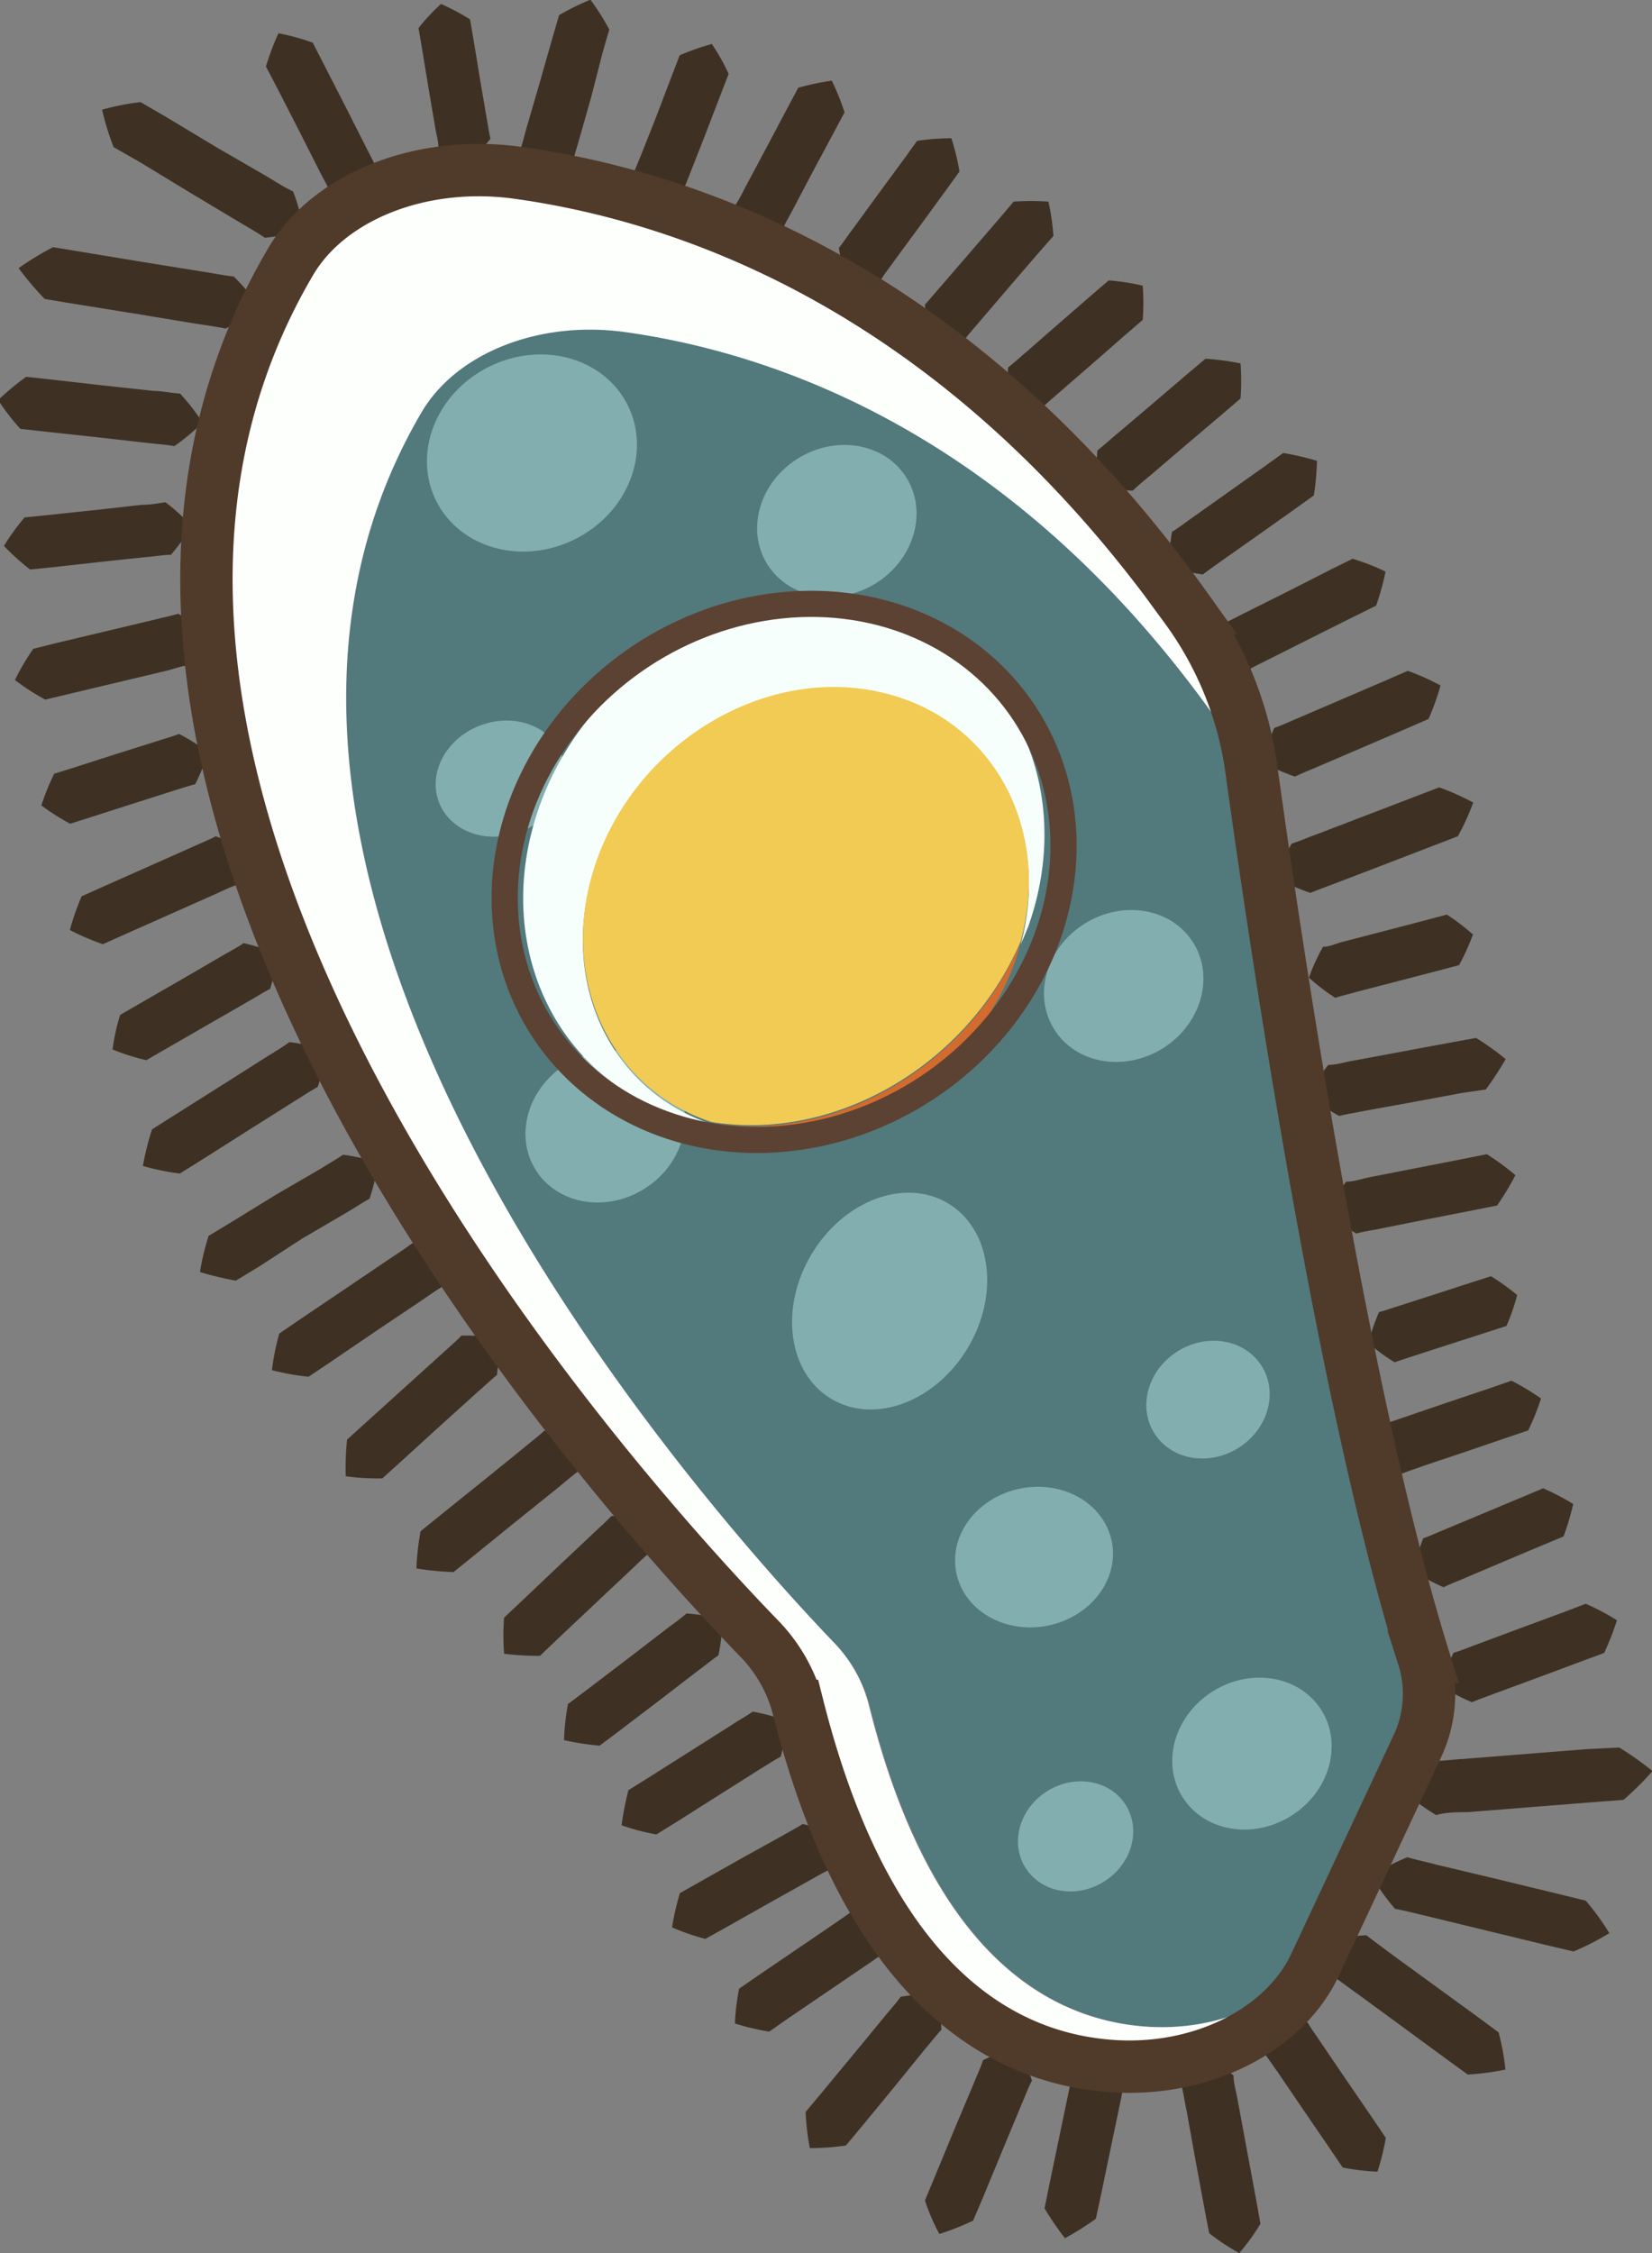 <svg id="redEnemy" xmlns="http://www.w3.org/2000/svg" viewBox="0 0 63.12 86.05"><rect x="0" y="0" width="63.12" height="86.05" fill="#808080" stroke="none"/><defs><style>.cls-1{fill:#52797c;}.cls-2{fill:#83aeaf;}.cls-3{fill:#f7fffc;}.cls-4{fill:#d36b2e;}.cls-5{fill:#f2cb54;}.cls-6{fill:#873c33;}.cls-7{fill:#fdfffd;}.cls-10,.cls-8{fill:none;stroke-miterlimit:10;}.cls-8{stroke:#5c4233;}.cls-9{fill:#3e3123;}.cls-10{stroke:#503a29;stroke-width:2px;}</style></defs><title>heartBacteria13</title><path class="cls-1" d="M366,104.9c-3.3-.45-6.43.82-7.75,3.06-10.51,18,10.71,41.78,15.76,47.05a5.31,5.31,0,0,1,1.34,2.34c2.32,9.34,6.7,11.94,10.37,12.29,3.22.31,6.13-1.2,7.19-3.45l3.49-7.48a4.69,4.69,0,0,0,.14-3.18c-3-9.71-5.47-26-6.48-33.25a13,13,0,0,0-1.41-2.54C380.86,108.77,371.68,105.69,366,104.9Z" transform="translate(-342.13 -92.26)"/><ellipse class="cls-2" cx="376.11" cy="141.95" rx="4.35" ry="3.48" transform="translate(-280.61 299.96) rotate(-59.18)"/><ellipse class="cls-2" cx="381.63" cy="151.75" rx="3.03" ry="2.67" transform="translate(-364.51 -14.28) rotate(-11.34)"/><ellipse class="cls-2" cx="365.25" cy="135.29" rx="3.13" ry="2.81" transform="translate(-358.9 118.98) rotate(-31.57)"/><ellipse class="cls-2" cx="361.24" cy="121.98" rx="2.51" ry="2.17" transform="translate(-361.76 47.31) rotate(-21.3)"/><ellipse class="cls-2" cx="389.96" cy="159.24" rx="3.13" ry="2.81" transform="translate(-367.78 135.46) rotate(-31.57)"/><ellipse class="cls-2" cx="383.22" cy="162.4" rx="2.26" ry="2.04" transform="translate(-370.43 132.4) rotate(-31.57)"/><ellipse class="cls-2" cx="388.28" cy="145.72" rx="2.42" ry="2.18" transform="translate(-360.95 132.58) rotate(-31.57)"/><ellipse class="cls-2" cx="385.06" cy="129.93" rx="3.13" ry="2.81" transform="translate(-353.16 128.55) rotate(-31.57)"/><ellipse class="cls-2" cx="362.45" cy="109.56" rx="4.09" ry="3.68" transform="translate(-353.03 80.39) rotate(-26.41)"/><ellipse class="cls-2" cx="374.1" cy="112.16" rx="3.13" ry="2.81" transform="translate(-345.48 120.19) rotate(-31.57)"/><path class="cls-3" d="M362.74,123.06c-1.91,5.36.73,10.72,5.89,12,.23.06.45.09.68.13-4-1.34-5.92-5.69-4.38-10,1.64-4.6,6.54-7.46,10.95-6.39,4.19,1,6.43,5.18,5.25,9.53.1-.23.2-.46.29-.69,1.9-5.37-.73-10.73-5.89-12S364.65,117.69,362.74,123.06Z" transform="translate(-342.13 -92.26)"/><path class="cls-4" d="M369.31,135.15l.66.2c4.42,1.06,9.32-1.8,10.95-6.39.08-.24.15-.48.21-.71C379.1,133,374.05,135.92,369.31,135.15Z" transform="translate(-342.13 -92.26)"/><path class="cls-5" d="M375.88,118.72c-4.41-1.07-9.31,1.79-10.95,6.39-1.54,4.35.41,8.7,4.38,10,4.74.77,9.79-2.17,11.82-6.9C382.31,123.9,380.07,119.72,375.88,118.72Z" transform="translate(-342.13 -92.26)"/><path class="cls-6" d="M396.37,158.71h0a4.28,4.28,0,0,0,.21-3.07c-2.74-9-5-24.47-5.78-30.51a11.23,11.23,0,0,0-.78-2.84c1,7.22,3.49,23.54,6.48,33.25A4.69,4.69,0,0,1,396.37,158.71Z" transform="translate(-342.13 -92.26)"/><path class="cls-7" d="M361.92,98.86c-3.7-.51-7.22.9-8.69,3.4-11.77,20,12.17,46.64,17.86,52.53a5.92,5.92,0,0,1,1.52,2.62c2.63,10.42,7.57,13.33,11.7,13.73,3.61.36,6.88-1.32,8.06-3.83l3.91-8.35a2.5,2.5,0,0,0,.09-.25l-3.49,7.48c-1.06,2.25-4,3.76-7.19,3.45-3.67-.35-8.05-2.95-10.37-12.29A5.31,5.31,0,0,0,374,155c-5.05-5.27-26.27-29.1-15.76-47,1.32-2.24,4.45-3.51,7.75-3.06,5.71.79,14.89,3.87,22.65,14.84a13,13,0,0,1,1.41,2.54c0-.27-.08-.56-.11-.81a13.61,13.61,0,0,0-2.48-6C378.68,103.21,368.34,99.75,361.92,98.86Z" transform="translate(-342.13 -92.26)"/><ellipse class="cls-8" cx="372.08" cy="125.55" rx="11" ry="9.89" transform="translate(-349.94 132.71) rotate(-33.31)"/><path class="cls-9" d="M384.06,110.81a7.41,7.41,0,0,1,0-1.35c.24-.18.46-.39.69-.58l1.38-1.17,1.37-1.17.69-.58a9.92,9.92,0,0,1,1.34.18,9.6,9.6,0,0,1,0,1.34l-.69.59-1.38,1.17-1.37,1.17c-.23.19-.46.38-.68.59A7,7,0,0,1,384.06,110.81Z" transform="translate(-342.13 -92.26)"/><path class="cls-9" d="M386.8,113.9a7.6,7.6,0,0,1,.11-1.33c.25-.15.48-.33.72-.5l1.41-1,1.41-1,.71-.51a10.7,10.7,0,0,1,1.29.3,10.09,10.09,0,0,1-.12,1.32l-.71.51-1.41,1-1.42,1c-.23.17-.47.33-.7.51A7.25,7.25,0,0,1,386.8,113.9Z" transform="translate(-342.13 -92.26)"/><path class="cls-9" d="M388.59,117.34a8.13,8.13,0,0,1,.35-1.3c.28-.12.54-.27.81-.4l1.62-.81L393,114l.81-.4a8.78,8.78,0,0,1,1.26.49,10.12,10.12,0,0,1-.36,1.3l-.81.4-1.62.81-1.61.81c-.27.14-.54.26-.8.41A7,7,0,0,1,388.59,117.34Z" transform="translate(-342.13 -92.26)"/><path class="cls-9" d="M390.36,121.36a7.56,7.56,0,0,1,.46-1.3c.29-.1.56-.23.85-.35l1.7-.73,1.7-.73.85-.37a9,9,0,0,1,1.25.56,9.06,9.06,0,0,1-.46,1.28l-.85.37-1.7.73-1.7.73c-.28.12-.57.23-.85.37A7.82,7.82,0,0,1,390.36,121.36Z" transform="translate(-342.13 -92.26)"/><path class="cls-9" d="M390.9,125.78a8.3,8.3,0,0,1,.58-1.3c.32-.1.63-.24.94-.35l1.88-.72,1.88-.72.94-.36a10.25,10.25,0,0,1,1.3.58,9.09,9.09,0,0,1-.59,1.29l-.94.36-1.87.72-1.88.72c-.31.12-.63.23-.94.36A7.24,7.24,0,0,1,390.9,125.78Z" transform="translate(-342.13 -92.26)"/><path class="cls-9" d="M392.14,129.6a7.26,7.26,0,0,1,.54-1.18c.27,0,.52-.14.79-.2l1.58-.41,1.57-.41.79-.21a8,8,0,0,1,1,.76,9.24,9.24,0,0,1-.53,1.17l-.79.21-1.58.41-1.58.41c-.26.08-.52.13-.78.22A8,8,0,0,1,392.14,129.6Z" transform="translate(-342.13 -92.26)"/><path class="cls-9" d="M392.12,134.1a7.9,7.9,0,0,1,.76-1.17c.32,0,.63-.11.95-.16l1.88-.35,1.88-.35.94-.17a10.47,10.47,0,0,1,1.13.81,13,13,0,0,1-.76,1.16L398,134l-1.88.35-1.88.34c-.32.07-.63.11-.94.19A8.41,8.41,0,0,1,392.12,134.1Z" transform="translate(-342.13 -92.26)"/><path class="cls-9" d="M392.86,138.56a7.86,7.86,0,0,1,.7-1.17c.3,0,.6-.11.9-.17l1.79-.35,1.79-.35.9-.18a10,10,0,0,1,1.09.8,9.62,9.62,0,0,1-.7,1.16l-.9.18-1.79.35-1.8.36c-.29.06-.6.1-.89.18A7.28,7.28,0,0,1,392.86,138.56Z" transform="translate(-342.13 -92.26)"/><path class="cls-9" d="M394.42,143.56a7.19,7.19,0,0,1,.4-1.19c.24-.06.48-.15.71-.22l1.43-.46,1.42-.46.72-.23a9.23,9.23,0,0,1,1,.72,8.49,8.49,0,0,1-.41,1.18l-.71.23-1.43.46-1.42.46c-.24.08-.48.15-.71.24A7.28,7.28,0,0,1,394.42,143.56Z" transform="translate(-342.13 -92.26)"/><path class="cls-9" d="M394.57,147.85a9,9,0,0,1,.48-1.23c.28-.07.54-.17.81-.26l1.61-.55,1.61-.54.8-.28a9.4,9.4,0,0,1,1.13.68,9.38,9.38,0,0,1-.49,1.22l-.8.27-1.61.55-1.61.54c-.26.1-.54.18-.8.29A8.6,8.6,0,0,1,394.57,147.85Z" transform="translate(-342.13 -92.26)"/><path class="cls-9" d="M396.14,152.26a7.15,7.15,0,0,1,.37-1.25c.26-.09.51-.21.76-.31l1.53-.64,1.53-.64.76-.32a9.14,9.14,0,0,1,1.15.6,10.23,10.23,0,0,1-.37,1.24l-.77.32-1.52.64-1.53.65c-.25.11-.51.2-.76.33A7.31,7.31,0,0,1,396.14,152.26Z" transform="translate(-342.13 -92.26)"/><path class="cls-9" d="M397.18,156.64a7,7,0,0,1,.49-1.26c.29-.08.56-.2.84-.3l1.69-.63,1.68-.62.84-.32a9.22,9.22,0,0,1,1.19.63,9.88,9.88,0,0,1-.49,1.25l-.84.31-1.69.63-1.68.62c-.28.11-.56.2-.84.32A7.3,7.3,0,0,1,397.18,156.64Z" transform="translate(-342.13 -92.26)"/><path class="cls-9" d="M395.7,160.62a9.56,9.56,0,0,1,1.11-1.1c.4,0,.8-.06,1.19-.08l2.39-.19,2.39-.19L404,159a11.94,11.94,0,0,1,1.27.9,11.48,11.48,0,0,1-1.11,1.1l-1.19.09-2.39.19-2.39.19c-.39,0-.79,0-1.19.11A9,9,0,0,1,395.7,160.62Z" transform="translate(-342.13 -92.26)"/><path class="cls-9" d="M394.53,163.9a9.47,9.47,0,0,1,1.37-.71c.38.11.76.19,1.14.29l2.27.54,2.27.55,1.14.28a9.43,9.43,0,0,1,.9,1.24,9.87,9.87,0,0,1-1.37.7l-1.14-.27-2.27-.55-2.27-.55c-.38-.09-.76-.19-1.14-.26A8.49,8.49,0,0,1,394.53,163.9Z" transform="translate(-342.13 -92.26)"/><path class="cls-9" d="M392.9,166.37a8.71,8.71,0,0,1,1.44-.2c.27.22.56.42.83.63l1.69,1.23,1.69,1.23.84.62a9.46,9.46,0,0,1,.26,1.42,9.84,9.84,0,0,1-1.44.19l-.84-.61-1.69-1.24L394,168.41c-.29-.2-.56-.42-.85-.61A7.32,7.32,0,0,1,392.9,166.37Z" transform="translate(-342.13 -92.26)"/><path class="cls-9" d="M390.75,169.34a8.35,8.35,0,0,1,1.34.16c.15.26.33.49.49.74l1,1.47,1,1.46.5.74a9.31,9.31,0,0,1-.32,1.29,8.65,8.65,0,0,1-1.33-.16l-.5-.74-1-1.46-1-1.47c-.18-.24-.33-.49-.52-.72A8.37,8.37,0,0,1,390.75,169.34Z" transform="translate(-342.13 -92.26)"/><path class="cls-9" d="M388.09,170.76a7.9,7.9,0,0,1,1.17.76c0,.32.11.63.16.95l.35,1.89.35,1.88.17.95a8.47,8.47,0,0,1-.81,1.12,8.82,8.82,0,0,1-1.15-.76l-.18-.94-.35-1.89-.34-1.89c-.07-.31-.11-.63-.19-.94A8.41,8.41,0,0,1,388.09,170.76Z" transform="translate(-342.13 -92.26)"/><path class="cls-9" d="M384.38,170.25a8,8,0,0,1,.8,1.14c-.08.31-.14.63-.2.94l-.39,1.87-.39,1.87L384,177a11.48,11.48,0,0,1-1.18.74,11.08,11.08,0,0,1-.78-1.14l.19-.94.39-1.87.39-1.87c.06-.31.14-.62.18-.94A8.57,8.57,0,0,1,384.38,170.25Z" transform="translate(-342.13 -92.26)"/><path class="cls-9" d="M381,170.44a8.06,8.06,0,0,1,.56,1.28c-.15.29-.26.59-.39.89l-.74,1.78-.74,1.79-.38.89a10.51,10.51,0,0,1-1.29.51,8.09,8.09,0,0,1-.55-1.28l.37-.89.74-1.79.75-1.78c.12-.3.26-.59.36-.9A8.55,8.55,0,0,1,381,170.44Z" transform="translate(-342.13 -92.26)"/><path class="cls-9" d="M377.93,168.4a8.1,8.1,0,0,1,.17,1.38c-.22.23-.41.49-.62.73L376.27,172l-1.21,1.47-.61.73a9.83,9.83,0,0,1-1.38.1,10.27,10.27,0,0,1-.16-1.38l.61-.73,1.21-1.46,1.21-1.47c.2-.25.42-.48.6-.74A8.54,8.54,0,0,1,377.93,168.4Z" transform="translate(-342.13 -92.26)"/><path class="cls-9" d="M376.09,165.5a7.57,7.57,0,0,1-.16,1.34c-.25.15-.49.34-.74.5l-1.47,1-1.47,1-.73.51a9.11,9.11,0,0,1-1.31-.31,8.65,8.65,0,0,1,.16-1.33l.74-.51,1.47-1,1.47-1c.24-.17.49-.33.73-.52A7.52,7.52,0,0,1,376.09,165.5Z" transform="translate(-342.13 -92.26)"/><path class="cls-9" d="M374.08,162.36a8.65,8.65,0,0,1-.29,1.32c-.27.13-.53.29-.79.43l-1.57.88-1.56.88-.79.44a8.77,8.77,0,0,1-1.27-.44,9,9,0,0,1,.3-1.31l.78-.44,1.56-.88,1.57-.87c.26-.15.53-.29.78-.45A7.22,7.22,0,0,1,374.08,162.36Z" transform="translate(-342.13 -92.26)"/><path class="cls-9" d="M372.21,158a8.33,8.33,0,0,1-.25,1.35c-.28.15-.53.32-.8.48l-1.58,1-1.58,1-.79.49a8.49,8.49,0,0,1-1.33-.35,11.39,11.39,0,0,1,.26-1.34l.8-.5,1.58-1,1.58-1c.26-.17.53-.32.79-.5A6.91,6.91,0,0,1,372.21,158Z" transform="translate(-342.13 -92.26)"/><path class="cls-9" d="M369.73,154.11a7,7,0,0,1-.15,1.37c-.26.18-.5.38-.76.57l-1.51,1.16-1.51,1.15-.76.57a10.78,10.78,0,0,1-1.36-.21,9.4,9.4,0,0,1,.15-1.38l.76-.57,1.51-1.15,1.51-1.16c.25-.19.51-.37.75-.58A7.53,7.53,0,0,1,369.73,154.11Z" transform="translate(-342.13 -92.26)"/><path class="cls-9" d="M366.87,150.25a7.93,7.93,0,0,1,0,1.38c-.24.2-.46.43-.69.64l-1.37,1.29-1.37,1.29-.68.65a11.13,11.13,0,0,1-1.37-.08,9.07,9.07,0,0,1,0-1.38l.68-.64,1.37-1.3,1.37-1.29c.23-.22.46-.42.68-.65A7.59,7.59,0,0,1,366.87,150.25Z" transform="translate(-342.13 -92.26)"/><path class="cls-9" d="M364.36,147.05a7.51,7.51,0,0,1-.16,1.42c-.27.2-.53.43-.79.64l-1.58,1.27-1.58,1.28-.79.64a10.8,10.8,0,0,1-1.42-.14,9.92,9.92,0,0,1,.16-1.42l.79-.64,1.58-1.27,1.58-1.28c.26-.22.53-.42.78-.65A8.49,8.49,0,0,1,364.36,147.05Z" transform="translate(-342.13 -92.26)"/><path class="cls-9" d="M361.17,143.36a9.07,9.07,0,0,1-.05,1.41c-.26.21-.49.44-.74.65l-1.46,1.32-1.45,1.32-.73.66a8.58,8.58,0,0,1-1.4-.08,10.47,10.47,0,0,1,.05-1.4l.73-.66,1.46-1.32,1.46-1.32c.24-.22.49-.43.72-.67A7.91,7.91,0,0,1,361.17,143.36Z" transform="translate(-342.13 -92.26)"/><path class="cls-9" d="M359.29,140a7.82,7.82,0,0,1-.28,1.41c-.29.18-.57.38-.85.57l-1.7,1.14-1.69,1.15-.85.57a9.64,9.64,0,0,1-1.4-.25,9.12,9.12,0,0,1,.28-1.4l.85-.58,1.69-1.14,1.7-1.15c.28-.19.57-.37.84-.58A7.84,7.84,0,0,1,359.29,140Z" transform="translate(-342.13 -92.26)"/><path class="cls-9" d="M356.58,136.66a8.22,8.22,0,0,1-.33,1.38c-.29.16-.57.35-.86.52l-1.71,1L352,140.65l-.86.52a11.74,11.74,0,0,1-1.37-.33,9.65,9.65,0,0,1,.33-1.38l.86-.52,1.71-1.05,1.72-1c.28-.18.57-.34.85-.53A8.14,8.14,0,0,1,356.58,136.66Z" transform="translate(-342.13 -92.26)"/><path class="cls-9" d="M354.61,132.36a7.67,7.67,0,0,1-.34,1.41c-.3.17-.59.36-.88.54l-1.76,1.11-1.75,1.11-.88.55a9.08,9.08,0,0,1-1.41-.29,10.22,10.22,0,0,1,.35-1.4l.87-.55,1.76-1.11,1.75-1.11c.29-.18.59-.36.87-.56A8,8,0,0,1,354.61,132.36Z" transform="translate(-342.13 -92.26)"/><path class="cls-9" d="M352.74,128.7a7.73,7.73,0,0,1-.29,1.33c-.27.13-.52.3-.79.45l-1.58.91-1.58.91-.78.45a8.29,8.29,0,0,1-1.29-.41,8,8,0,0,1,.29-1.32l.78-.45,1.58-.91,1.58-.92c.26-.15.53-.29.78-.46A7.8,7.8,0,0,1,352.74,128.7Z" transform="translate(-342.13 -92.26)"/><path class="cls-9" d="M351.63,124.74a7.72,7.72,0,0,1-.44,1.31c-.29.1-.57.24-.86.37l-1.71.76-1.71.76-.85.38a9.35,9.35,0,0,1-1.26-.54,9.23,9.23,0,0,1,.45-1.29l.85-.38,1.71-.76,1.71-.76c.28-.13.57-.24.85-.39A8.23,8.23,0,0,1,351.63,124.74Z" transform="translate(-342.13 -92.26)"/><path class="cls-9" d="M350.08,121a8.21,8.21,0,0,1-.49,1.21c-.27.07-.54.16-.8.24l-1.6.51-1.59.51-.79.25a8.69,8.69,0,0,1-1.1-.7,9.22,9.22,0,0,1,.49-1.21l.8-.25,1.59-.51,1.59-.5c.27-.09.54-.16.79-.26A6.81,6.81,0,0,1,350.08,121Z" transform="translate(-342.13 -92.26)"/><path class="cls-9" d="M350.1,116.46a8,8,0,0,1-.69,1.21c-.32,0-.62.14-.93.21l-1.85.44-1.85.44-.92.22a8.7,8.7,0,0,1-1.16-.75,9.35,9.35,0,0,1,.7-1.19l.92-.23,1.85-.44,1.85-.44c.3-.08.61-.14.92-.23A8.48,8.48,0,0,1,350.1,116.46Z" transform="translate(-342.13 -92.26)"/><path class="cls-9" d="M349.45,112.35a7.6,7.6,0,0,1-.79,1.1c-.3,0-.59.06-.89.08l-1.8.19-1.79.2-.9.09a8.92,8.92,0,0,1-1-.9,8.76,8.76,0,0,1,.79-1.09l.9-.09,1.79-.19,1.79-.2c.3,0,.6-.05.9-.1A7.43,7.43,0,0,1,349.45,112.35Z" transform="translate(-342.13 -92.26)"/><path class="cls-9" d="M349.87,108.4a8.44,8.44,0,0,1-1.08.9c-.32-.06-.64-.08-1-.12l-1.94-.22-1.94-.21-1-.11a8.37,8.37,0,0,1-.85-1.1,10.28,10.28,0,0,1,1.07-.89l1,.11,1.94.22,1.94.21c.32,0,.64.08,1,.1A8.07,8.07,0,0,1,349.87,108.4Z" transform="translate(-342.13 -92.26)"/><path class="cls-9" d="M352.06,104a8.64,8.64,0,0,1-1.31.81c-.38-.08-.77-.13-1.15-.19l-2.3-.38-2.3-.37-1.16-.19a12.07,12.07,0,0,1-1-1.18,11.07,11.07,0,0,1,1.32-.8l1.15.19,2.3.38,2.3.37c.39.06.77.14,1.15.18A8.45,8.45,0,0,1,352.06,104Z" transform="translate(-342.13 -92.26)"/><path class="cls-9" d="M356.08,100a7.1,7.1,0,0,1-1.31-.35c-.12-.28-.27-.54-.41-.81l-.82-1.62-.83-1.62-.42-.8a10.12,10.12,0,0,1,.48-1.27,8.54,8.54,0,0,1,1.31.36l.41.8.83,1.62.82,1.62c.14.27.27.54.42.8A7.21,7.21,0,0,1,356.08,100Z" transform="translate(-342.13 -92.26)"/><path class="cls-9" d="M360,98.49a7.25,7.25,0,0,1-1.12-.59c0-.26-.08-.51-.12-.76l-.26-1.53-.25-1.52-.13-.76a7.92,7.92,0,0,1,.86-.92,8.79,8.79,0,0,1,1.11.59l.13.76.25,1.52.26,1.52c.05.26.08.51.14.76A7.3,7.3,0,0,1,360,98.49Z" transform="translate(-342.13 -92.26)"/><path class="cls-9" d="M362.76,99.15A7.56,7.56,0,0,1,362,98c.1-.28.17-.58.25-.86l.5-1.72.49-1.72.25-.86a8.94,8.94,0,0,1,1.2-.59,8.84,8.84,0,0,1,.72,1.14l-.25.86L364.71,96l-.49,1.72c-.08.29-.18.57-.24.86A8.17,8.17,0,0,1,362.76,99.15Z" transform="translate(-342.13 -92.26)"/><path class="cls-9" d="M366.84,100.13c-.2-.44-.4-.77-.56-1.14.12-.24.21-.5.32-.75l.61-1.54.59-1.55.3-.78a9.75,9.75,0,0,1,1.23-.43,8.42,8.42,0,0,1,.64,1.14l-.3.78-.6,1.56L368.45,99c-.1.26-.22.52-.31.79A4.33,4.33,0,0,1,366.84,100.13Z" transform="translate(-342.13 -92.26)"/><path class="cls-9" d="M370.73,101.31a8.29,8.29,0,0,1-.5-1.22c.16-.24.28-.5.41-.74l.8-1.5.79-1.49.4-.75a10.24,10.24,0,0,1,1.28-.27,9.6,9.6,0,0,1,.49,1.21l-.4.75-.8,1.49-.79,1.5c-.13.25-.28.49-.39.75A7.31,7.31,0,0,1,370.73,101.31Z" transform="translate(-342.13 -92.26)"/><path class="cls-9" d="M374.5,103a8.14,8.14,0,0,1-.32-1.27c.18-.22.33-.46.5-.68l1-1.37,1-1.36.49-.68a8.73,8.73,0,0,1,1.31-.1,8.65,8.65,0,0,1,.31,1.27l-.49.68-1,1.37-1,1.36c-.16.23-.34.45-.49.69A7.49,7.49,0,0,1,374.5,103Z" transform="translate(-342.13 -92.26)"/><path class="cls-9" d="M377.67,105.2a7.61,7.61,0,0,1-.2-1.31c.2-.21.38-.44.57-.65l1.13-1.31,1.13-1.31.56-.66a9.82,9.82,0,0,1,1.33,0,9.62,9.62,0,0,1,.19,1.31l-.57.65-1.13,1.31-1.12,1.31c-.19.23-.39.44-.56.67A7.43,7.43,0,0,1,377.67,105.2Z" transform="translate(-342.13 -92.26)"/><path class="cls-9" d="M380.65,107.61a7.38,7.38,0,0,1,0-1.32c.23-.17.43-.37.65-.55l1.27-1.11,1.28-1.11.64-.55a8.24,8.24,0,0,1,1.3.2,8.24,8.24,0,0,1,0,1.31l-.64.55-1.27,1.11-1.28,1.11c-.21.19-.44.37-.64.57A7.59,7.59,0,0,1,380.65,107.61Z" transform="translate(-342.13 -92.26)"/><path class="cls-9" d="M353.73,101.05a7.72,7.72,0,0,1-1.48.29c-.31-.21-.63-.39-.95-.58l-1.92-1.15-1.91-1.16-1-.57a10.47,10.47,0,0,1-.44-1.43,9.3,9.3,0,0,1,1.47-.29l1,.58,1.91,1.15L352.33,99c.32.19.63.4,1,.57A7.87,7.87,0,0,1,353.73,101.05Z" transform="translate(-342.13 -92.26)"/><path class="cls-10" d="M384.31,171.14c-4.13-.4-9.07-3.31-11.7-13.73a5.92,5.92,0,0,0-1.52-2.62c-5.69-5.89-29.63-32.52-17.86-52.53,1.47-2.5,5-3.91,8.69-3.4,6.42.89,16.76,4.35,25.52,16.61a13.61,13.61,0,0,1,2.48,6c.93,6.75,3.48,24,6.59,34.06a4.68,4.68,0,0,1-.23,3.43l-3.91,8.35C391.19,169.82,387.92,171.5,384.31,171.14Z" transform="translate(-342.13 -92.26)"/></svg>